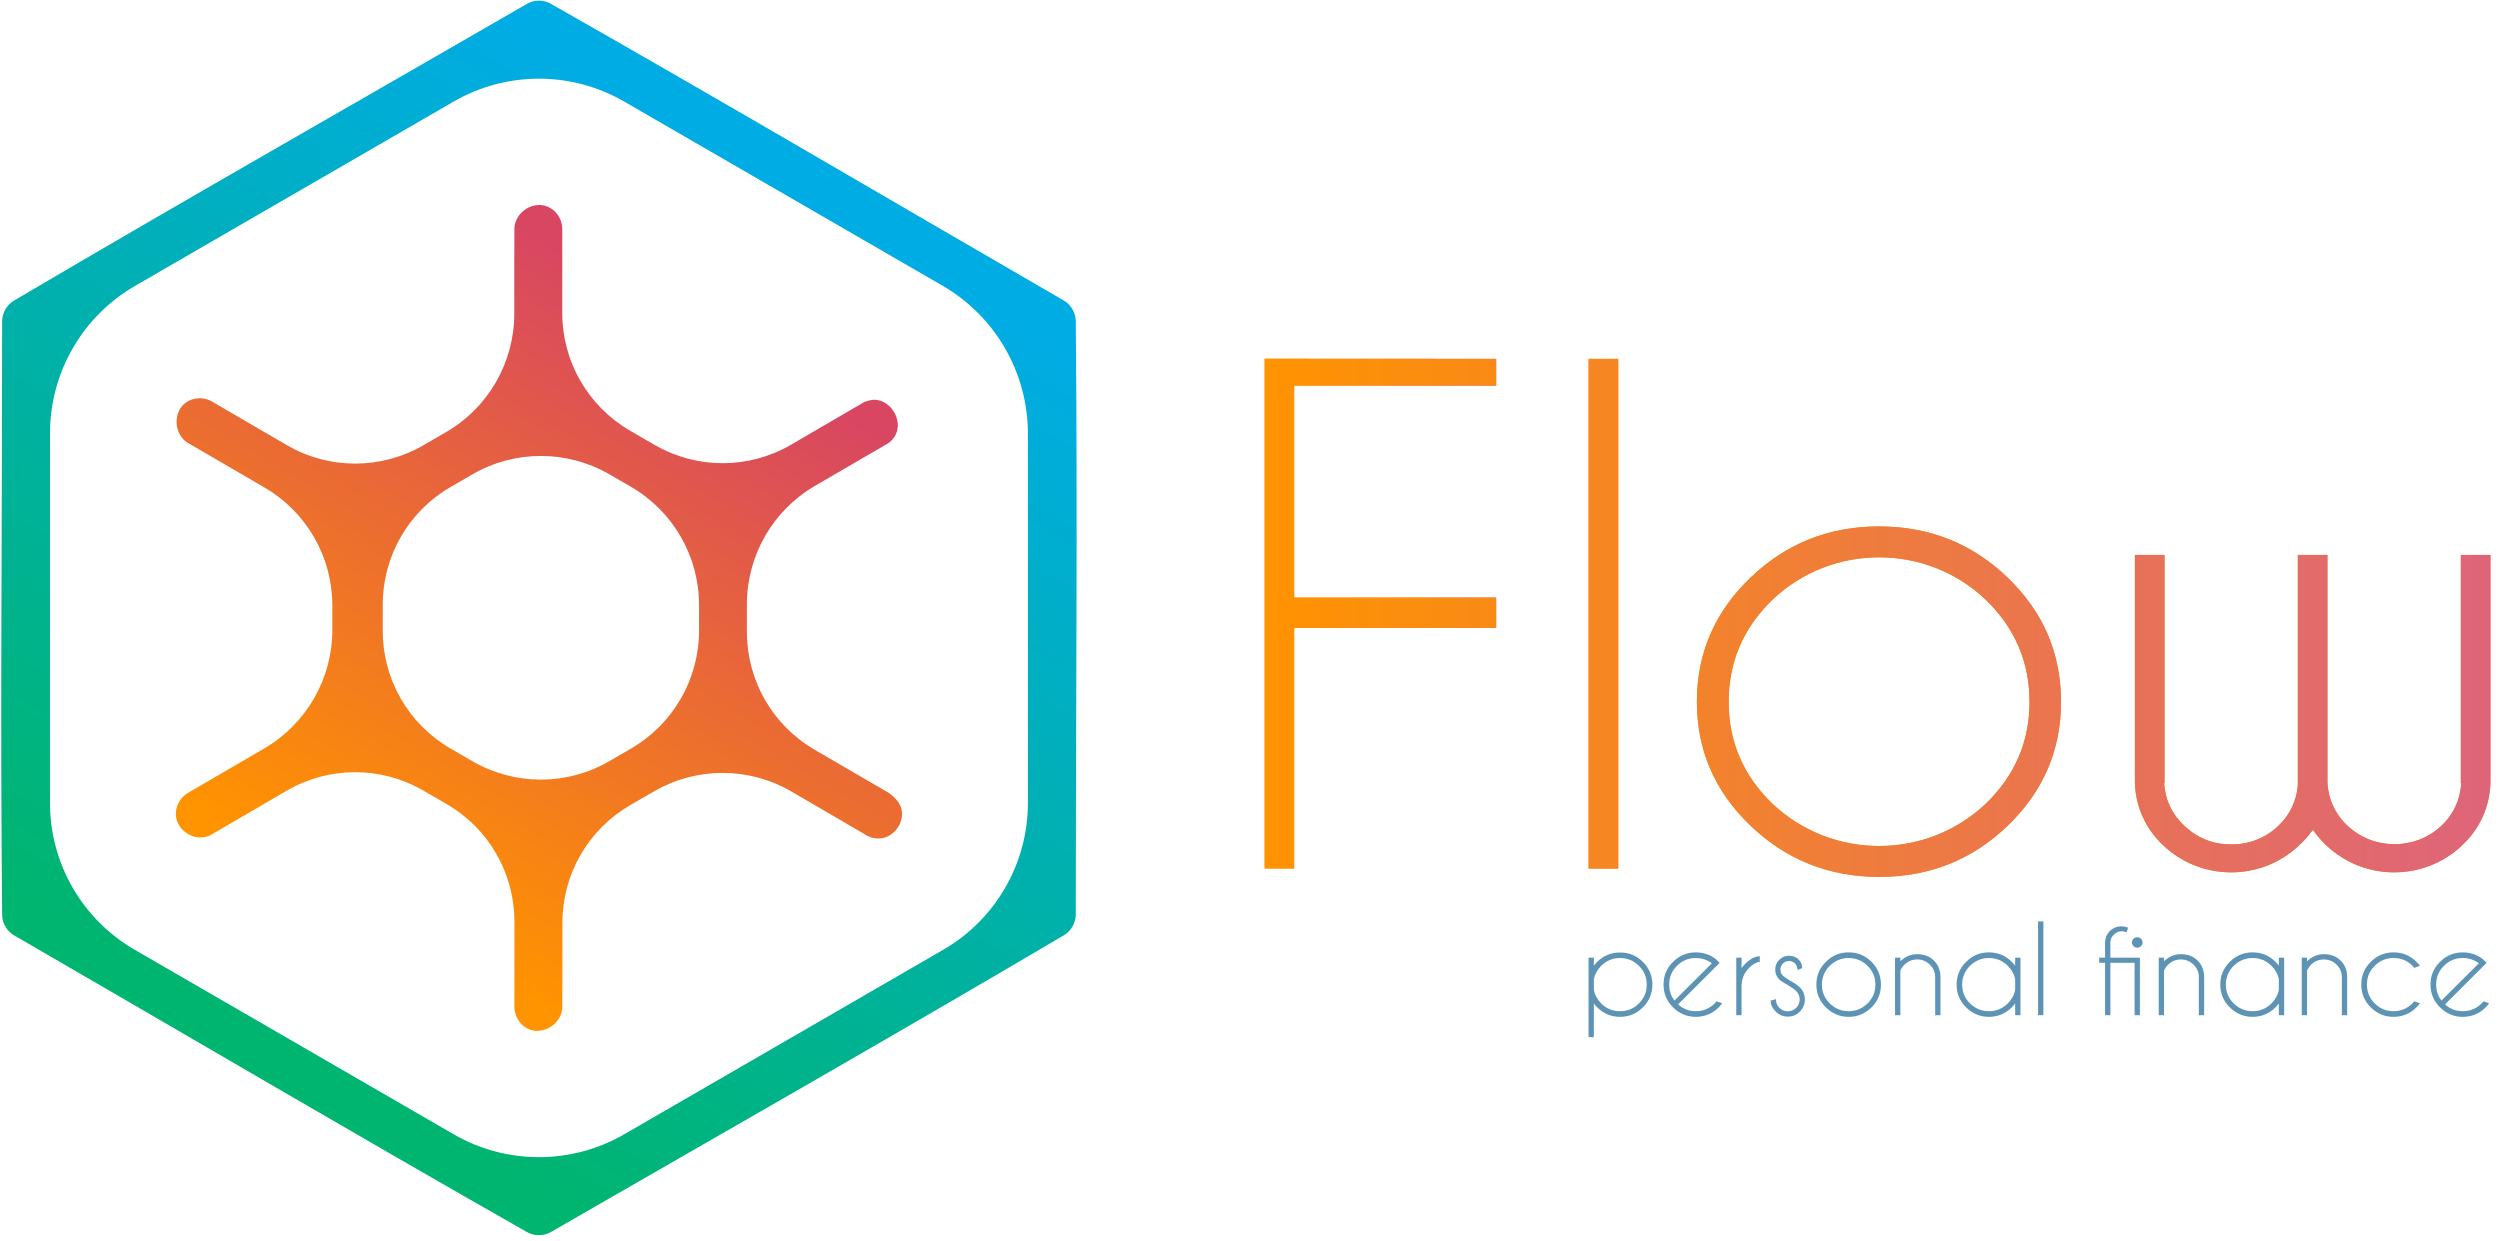 <?xml version="1.0" encoding="UTF-8" standalone="no"?>
<!DOCTYPE svg PUBLIC "-//W3C//DTD SVG 1.1//EN" "http://www.w3.org/Graphics/SVG/1.1/DTD/svg11.dtd">
<svg width="100%" height="100%" viewBox="0 0 147 73" version="1.1" xmlns="http://www.w3.org/2000/svg" xmlns:xlink="http://www.w3.org/1999/xlink" xml:space="preserve" xmlns:serif="http://www.serif.com/" style="fill-rule:evenodd;clip-rule:evenodd;stroke-linejoin:round;stroke-miterlimit:2;">
    <g transform="matrix(0.185,0,0,0.185,-45.145,-22.872)">
        <g transform="matrix(0.331,0,0,0.099,746.132,416.479)">
            <g transform="matrix(115.693,0,0,385.447,0,301.13)">
                <path d="M0.073,-0.479l0.044,-0l0,0.067c0.008,-0.011 0.018,-0.022 0.028,-0.032c0.052,-0.052 0.116,-0.078 0.189,-0.078c0.075,-0 0.138,0.026 0.19,0.078c0.052,0.052 0.079,0.115 0.079,0.19c-0,0.073 -0.027,0.137 -0.079,0.189c-0.052,0.052 -0.115,0.079 -0.19,0.079c-0.073,-0 -0.137,-0.027 -0.189,-0.079c-0.01,-0.01 -0.02,-0.021 -0.028,-0.032l0,0.28l-0.044,0l0,-0.662Zm0.044,0.179l0,0.092c0.009,0.041 0.029,0.078 0.061,0.11c0.043,0.044 0.095,0.065 0.156,0.065c0.062,0 0.114,-0.021 0.157,-0.065c0.044,-0.043 0.065,-0.095 0.065,-0.156c0,-0.062 -0.021,-0.114 -0.065,-0.157c-0.043,-0.043 -0.095,-0.065 -0.157,-0.065c-0.061,-0 -0.113,0.022 -0.156,0.065c-0.032,0.032 -0.052,0.069 -0.061,0.111Z" style="fill:rgb(93,147,180);fill-rule:nonzero;"/>
            </g>
            <g transform="matrix(115.693,0,0,385.447,75.359,301.13)">
                <path d="M0.165,-0.09c0.041,0.038 0.09,0.057 0.147,0.057c0.061,-0 0.113,-0.022 0.157,-0.065c0.005,-0.006 0.01,-0.011 0.015,-0.017l0.047,0.016c-0.009,0.012 -0.018,0.023 -0.029,0.034c-0.052,0.052 -0.116,0.079 -0.19,0.079c-0.074,-0 -0.137,-0.027 -0.189,-0.079c-0.053,-0.052 -0.079,-0.116 -0.079,-0.19c-0,-0.074 0.026,-0.137 0.079,-0.189c0.052,-0.053 0.115,-0.079 0.189,-0.079c0.063,0 0.119,0.019 0.167,0.057c0.007,0.007 0.015,0.014 0.023,0.022c0.003,0.003 0.006,0.006 0.008,0.008l-0.345,0.346Zm0.28,-0.342c-0.038,-0.029 -0.083,-0.044 -0.133,-0.044c-0.061,-0 -0.113,0.021 -0.156,0.065c-0.044,0.043 -0.065,0.095 -0.065,0.156c-0,0.051 0.014,0.095 0.044,0.133l0.31,-0.31Z" style="fill:rgb(93,147,180);fill-rule:nonzero;"/>
            </g>
            <g transform="matrix(115.693,0,0,385.447,141.849,301.13)">
                <path d="M0.073,-0.479l0.044,-0l0,0.087c0.009,-0.013 0.02,-0.026 0.032,-0.038c0.039,-0.038 0.078,-0.059 0.119,-0.061l0,0.048c-0.028,0.001 -0.056,0.017 -0.086,0.047c-0.042,0.041 -0.063,0.09 -0.065,0.148l0,0.248l-0.044,0l0,-0.479Z" style="fill:rgb(93,147,180);fill-rule:nonzero;"/>
            </g>
            <g transform="matrix(115.693,0,0,385.447,176.816,301.13)">
                <path d="M0.205,-0.247c-0.037,-0.02 -0.063,-0.037 -0.078,-0.051c-0.022,-0.023 -0.033,-0.05 -0.033,-0.081c-0,-0.032 0.011,-0.06 0.033,-0.082c0.023,-0.023 0.05,-0.034 0.081,-0.034c0.032,-0 0.059,0.01 0.08,0.031c0.02,0.021 0.03,0.044 0.03,0.07l-0,0.002l-0.038,0.016c-0.003,-0.025 -0.011,-0.044 -0.023,-0.056c-0.013,-0.012 -0.029,-0.019 -0.049,-0.019c-0.019,0 -0.036,0.007 -0.05,0.021c-0.014,0.014 -0.021,0.031 -0.021,0.051c0,0.019 0.007,0.036 0.021,0.05c0.008,0.008 0.026,0.02 0.052,0.037c0.042,0.023 0.071,0.043 0.089,0.061c0.027,0.028 0.041,0.061 0.041,0.1c0,0.039 -0.014,0.073 -0.041,0.101c-0.028,0.028 -0.061,0.042 -0.101,0.042c-0.039,-0 -0.073,-0.014 -0.1,-0.042c-0.028,-0.028 -0.042,-0.058 -0.042,-0.092l0.044,-0.011c-0,0.029 0.009,0.053 0.029,0.072c0.019,0.019 0.042,0.029 0.069,0.029c0.027,-0 0.05,-0.01 0.07,-0.029c0.019,-0.019 0.029,-0.043 0.029,-0.07c-0,-0.027 -0.01,-0.05 -0.029,-0.07c-0.01,-0.01 -0.031,-0.025 -0.063,-0.046Z" style="fill:rgb(93,147,180);fill-rule:nonzero;"/>
            </g>
            <g transform="matrix(115.693,0,0,385.447,222.122,301.13)">
                <path d="M0.312,-0.523c0.074,0 0.137,0.026 0.19,0.079c0.052,0.052 0.078,0.115 0.078,0.19c0,0.073 -0.026,0.137 -0.078,0.189c-0.053,0.052 -0.116,0.079 -0.19,0.079c-0.074,-0 -0.137,-0.027 -0.189,-0.079c-0.053,-0.052 -0.079,-0.116 -0.079,-0.189c-0,-0.075 0.026,-0.138 0.079,-0.19c0.052,-0.053 0.115,-0.079 0.189,-0.079Zm0,0.047c-0.061,-0 -0.113,0.022 -0.157,0.065c-0.043,0.043 -0.065,0.095 -0.065,0.157c0,0.061 0.022,0.113 0.065,0.156c0.044,0.043 0.096,0.065 0.157,0.065c0.061,-0 0.113,-0.022 0.157,-0.065c0.043,-0.043 0.065,-0.095 0.065,-0.156c-0,-0.062 -0.022,-0.114 -0.065,-0.157c-0.044,-0.043 -0.096,-0.065 -0.157,-0.065Z" style="fill:rgb(93,147,180);fill-rule:nonzero;"/>
            </g>
            <g transform="matrix(115.693,0,0,385.447,294.317,301.13)">
                <path d="M0.117,-0.373l0,0.373l-0.044,-0l0,-0.479l0.044,-0l0,0.03c0.04,-0.039 0.087,-0.059 0.14,-0.059c0.056,-0 0.103,0.017 0.138,0.053c0.036,0.035 0.054,0.08 0.055,0.134l-0,0.321l-0.044,0l-0,-0.317c-0,-0.041 -0.015,-0.075 -0.044,-0.104c-0.03,-0.029 -0.065,-0.043 -0.105,-0.043c-0.041,-0 -0.075,0.014 -0.105,0.042c-0.016,0.016 -0.027,0.033 -0.035,0.049Z" style="fill:rgb(93,147,180);fill-rule:nonzero;"/>
            </g>
            <g transform="matrix(115.693,0,0,385.447,354.819,301.13)">
                <path d="M0.591,-0l-0.044,-0l-0,-0.098c-0.009,0.012 -0.018,0.023 -0.028,0.033c-0.052,0.052 -0.116,0.079 -0.19,0.079c-0.074,-0 -0.137,-0.027 -0.189,-0.079c-0.053,-0.052 -0.079,-0.116 -0.079,-0.189c0,-0.075 0.026,-0.138 0.079,-0.19c0.052,-0.053 0.115,-0.079 0.189,-0.079c0.074,0 0.138,0.026 0.19,0.079c0.01,0.01 0.019,0.021 0.028,0.032l-0,-0.067l0.044,-0l-0,0.479Zm-0.044,-0.211l-0,-0.087c-0.008,-0.043 -0.029,-0.081 -0.061,-0.113c-0.043,-0.043 -0.096,-0.065 -0.157,-0.065c-0.061,-0 -0.113,0.022 -0.157,0.065c-0.043,0.043 -0.065,0.095 -0.065,0.157c0,0.061 0.022,0.113 0.065,0.156c0.044,0.043 0.096,0.065 0.157,0.065c0.061,-0 0.114,-0.022 0.157,-0.065c0.032,-0.033 0.053,-0.07 0.061,-0.113Z" style="fill:rgb(93,147,180);fill-rule:nonzero;"/>
            </g>
            <g transform="matrix(115.693,0,0,385.447,431.647,301.13)">
                <rect x="0.073" y="-0.781" width="0.044" height="0.781" style="fill:rgb(93,147,180);fill-rule:nonzero;"/>
            </g>
            <g transform="matrix(115.693,0,0,385.447,493.674,301.13)">
                <path d="M0.36,-0.649c0.012,-0 0.023,0.004 0.031,0.012c0.009,0.009 0.013,0.019 0.013,0.031c0,0.012 -0.004,0.023 -0.013,0.031c-0.008,0.009 -0.019,0.013 -0.031,0.013c-0.012,-0 -0.022,-0.004 -0.031,-0.013c-0.008,-0.008 -0.013,-0.019 -0.013,-0.031c0,-0.012 0.005,-0.022 0.013,-0.031c0.009,-0.008 0.019,-0.012 0.031,-0.012Zm-0.022,0.213l-0.201,0l-0,0.436l-0.044,0l-0,-0.436l-0.049,0l-0,-0.043l0.049,-0l-0,-0.13c0.002,-0.037 0.016,-0.068 0.041,-0.094c0.027,-0.024 0.058,-0.037 0.093,-0.037c0.018,0 0.037,0.004 0.057,0.011l-0.013,0.039c-0.014,-0.006 -0.027,-0.009 -0.04,-0.009c-0.023,-0 -0.045,0.009 -0.065,0.028c-0.019,0.018 -0.028,0.039 -0.029,0.065l-0,0.127l0.245,-0l0,0.479l-0.044,-0l0,-0.436Z" style="fill:rgb(93,147,180);fill-rule:nonzero;"/>
            </g>
            <g transform="matrix(115.693,0,0,385.447,547.51,301.13)">
                <path d="M0.117,-0.373l0,0.373l-0.044,-0l0,-0.479l0.044,-0l0,0.03c0.04,-0.039 0.087,-0.059 0.14,-0.059c0.056,-0 0.103,0.017 0.138,0.053c0.036,0.035 0.054,0.08 0.055,0.134l-0,0.321l-0.044,0l-0,-0.317c-0,-0.041 -0.015,-0.075 -0.044,-0.104c-0.03,-0.029 -0.065,-0.043 -0.105,-0.043c-0.041,-0 -0.075,0.014 -0.105,0.042c-0.016,0.016 -0.027,0.033 -0.035,0.049Z" style="fill:rgb(93,147,180);fill-rule:nonzero;"/>
            </g>
            <g transform="matrix(115.693,0,0,385.447,608.011,301.13)">
                <path d="M0.591,-0l-0.044,-0l-0,-0.098c-0.009,0.012 -0.018,0.023 -0.028,0.033c-0.052,0.052 -0.116,0.079 -0.19,0.079c-0.074,-0 -0.137,-0.027 -0.189,-0.079c-0.053,-0.052 -0.079,-0.116 -0.079,-0.189c0,-0.075 0.026,-0.138 0.079,-0.19c0.052,-0.053 0.115,-0.079 0.189,-0.079c0.074,0 0.138,0.026 0.19,0.079c0.01,0.01 0.019,0.021 0.028,0.032l-0,-0.067l0.044,-0l-0,0.479Zm-0.044,-0.211l-0,-0.087c-0.008,-0.043 -0.029,-0.081 -0.061,-0.113c-0.043,-0.043 -0.096,-0.065 -0.157,-0.065c-0.061,-0 -0.113,0.022 -0.157,0.065c-0.043,0.043 -0.065,0.095 -0.065,0.157c0,0.061 0.022,0.113 0.065,0.156c0.044,0.043 0.096,0.065 0.157,0.065c0.061,-0 0.114,-0.022 0.157,-0.065c0.032,-0.033 0.053,-0.07 0.061,-0.113Z" style="fill:rgb(93,147,180);fill-rule:nonzero;"/>
            </g>
            <g transform="matrix(115.693,0,0,385.447,684.839,301.13)">
                <path d="M0.117,-0.373l0,0.373l-0.044,-0l0,-0.479l0.044,-0l0,0.03c0.04,-0.039 0.087,-0.059 0.14,-0.059c0.056,-0 0.103,0.017 0.138,0.053c0.036,0.035 0.054,0.08 0.055,0.134l-0,0.321l-0.044,0l-0,-0.317c-0,-0.041 -0.015,-0.075 -0.044,-0.104c-0.03,-0.029 -0.065,-0.043 -0.105,-0.043c-0.041,-0 -0.075,0.014 -0.105,0.042c-0.016,0.016 -0.027,0.033 -0.035,0.049Z" style="fill:rgb(93,147,180);fill-rule:nonzero;"/>
            </g>
            <g transform="matrix(115.693,0,0,385.447,745.341,301.13)">
                <path d="M0.484,-0.115l0.047,0.016c-0.009,0.012 -0.018,0.023 -0.029,0.034c-0.052,0.052 -0.116,0.079 -0.19,0.079c-0.074,-0 -0.137,-0.027 -0.189,-0.079c-0.053,-0.052 -0.079,-0.116 -0.079,-0.19c-0,-0.074 0.026,-0.137 0.079,-0.189c0.052,-0.053 0.115,-0.079 0.189,-0.079c0.074,0 0.138,0.026 0.19,0.079c0.011,0.01 0.02,0.021 0.029,0.033l-0.047,0.017c-0.005,-0.006 -0.01,-0.012 -0.015,-0.018c-0.044,-0.043 -0.096,-0.064 -0.157,-0.064c-0.061,-0 -0.113,0.021 -0.156,0.065c-0.044,0.043 -0.065,0.095 -0.065,0.156c-0,0.061 0.021,0.114 0.065,0.157c0.043,0.043 0.095,0.065 0.156,0.065c0.061,-0 0.113,-0.022 0.157,-0.065c0.005,-0.006 0.01,-0.011 0.015,-0.017Z" style="fill:rgb(93,147,180);fill-rule:nonzero;"/>
            </g>
            <g transform="matrix(115.693,0,0,385.447,811.83,301.13)">
                <path d="M0.165,-0.09c0.041,0.038 0.09,0.057 0.147,0.057c0.061,-0 0.113,-0.022 0.157,-0.065c0.005,-0.006 0.01,-0.011 0.015,-0.017l0.047,0.016c-0.009,0.012 -0.018,0.023 -0.029,0.034c-0.052,0.052 -0.116,0.079 -0.19,0.079c-0.074,-0 -0.137,-0.027 -0.189,-0.079c-0.053,-0.052 -0.079,-0.116 -0.079,-0.19c-0,-0.074 0.026,-0.137 0.079,-0.189c0.052,-0.053 0.115,-0.079 0.189,-0.079c0.063,0 0.119,0.019 0.167,0.057c0.007,0.007 0.015,0.014 0.023,0.022c0.003,0.003 0.006,0.006 0.008,0.008l-0.345,0.346Zm0.28,-0.342c-0.038,-0.029 -0.083,-0.044 -0.133,-0.044c-0.061,-0 -0.113,0.021 -0.156,0.065c-0.044,0.043 -0.065,0.095 -0.065,0.156c-0,0.051 0.014,0.095 0.044,0.133l0.31,-0.31Z" style="fill:rgb(93,147,180);fill-rule:nonzero;"/>
            </g>
        </g>
        <g transform="matrix(1,0,0,1,116.867,-5.68434e-14)">
            <g transform="matrix(0.76,0,0,0.762,92.498,111.961)">
                <g transform="matrix(1,0,0,1,15,17.071)">
                    <path d="M396.528,164.998c7.811,0.251 13.564,11.678 6.045,17.769c-0.035,0.029 -0.232,0.18 -0.491,0.355c0,-0 -15.505,8.999 -30.633,17.78c-17.633,10.235 -28.48,29.043 -28.48,49.384c0,3.848 0,7.774 0,11.619c0,20.196 10.769,38.87 28.277,49.032c15.193,8.818 30.836,17.899 30.836,17.899c0,-0 4.626,2.845 5.556,6.956c1.211,5.356 -2.817,11.392 -8.493,12.121c-2.541,0.326 -5.186,-0.377 -7.259,-1.909c-0,-0 -15.318,-8.9 -30.341,-17.628c-17.709,-10.29 -39.593,-10.323 -57.334,-0.087c-3.324,1.918 -6.713,3.873 -10.034,5.789c-17.538,10.121 -28.343,28.786 -28.359,48.987c0.007,12.457 -0.004,25.936 -0.067,35.435c-0.136,7.107 -9.155,12.552 -15.605,8.128c-2.707,-1.857 -4.398,-5.059 -4.409,-8.369c-0,-0 -0,-18.094 -0,-35.655c0,-20.2 -10.801,-38.869 -28.342,-48.983c-3.264,-1.883 -6.593,-3.803 -9.86,-5.686c-17.634,-10.169 -39.383,-10.13 -56.98,0.103c-15.451,8.985 -31.43,18.277 -31.43,18.277c-0.797,0.453 -0.979,0.512 -1.477,0.699c-6.192,2.334 -14.237,-2.952 -13.445,-10.339c0.342,-3.191 2.285,-6.148 5.072,-7.737c0,0 16.219,-9.423 31.836,-18.497c17.635,-10.247 28.481,-29.063 28.481,-49.412c0,-3.408 0,-6.872 0,-10.279c0,-20.238 -10.789,-38.95 -28.331,-49.137c-15.744,-9.142 -32.188,-18.691 -32.188,-18.691c-6.021,-3.578 -6.45,-13.938 0.421,-17.465c3.048,-1.564 6.885,-1.441 9.835,0.316c0,-0 15.849,9.209 31.218,18.14c17.628,10.243 39.412,10.276 57.071,0.087c3.136,-1.81 6.329,-3.653 9.467,-5.463c17.711,-10.219 28.612,-29.076 28.602,-49.476c-0.023,-11.854 -0.026,-23.708 0.051,-35.561c0.132,-6.881 8.629,-12.41 15.161,-8.416c2.945,1.801 4.84,5.158 4.853,8.657c0,0 0,17.777 0,35.117c-0,20.193 10.784,38.86 28.305,48.993c3.416,1.976 6.907,3.994 10.326,5.972c17.632,10.197 39.399,10.174 57.009,-0.06c15.145,-8.802 30.672,-17.825 30.672,-17.825c-0,-0 2.311,-0.981 4.464,-0.94Zm-177.549,36.422c-17.516,10.119 -28.3,28.773 -28.3,48.955c0,3.684 0,7.439 0,11.123c0,20.168 10.776,38.809 28.28,48.921c3.077,1.778 6.21,3.588 9.291,5.367c17.666,10.206 39.462,10.199 57.121,-0.019c3.038,-1.758 6.127,-3.545 9.163,-5.302c17.593,-10.18 28.421,-28.925 28.421,-49.203c-0,-3.533 -0,-7.129 -0,-10.664c-0,-20.352 -10.881,-39.162 -28.552,-49.356c-2.959,-1.707 -5.967,-3.442 -8.927,-5.15c-17.727,-10.226 -39.586,-10.22 -57.306,0.018c-3.064,1.77 -6.128,3.54 -9.191,5.31Z" style="fill:url(#_Linear1);fill-rule:nonzero;"/>
                </g>
                <g transform="matrix(1,0,0,1,15,17.071)">
                    <path d="M256.161,-1.499c1.628,0.04 3.232,0.467 4.665,1.247c71.909,40.698 143.141,82.579 214.711,123.869c2.953,1.736 4.871,4.984 4.961,8.421c0.813,82.577 0.002,165.163 0.002,247.744c-0.034,3.43 -1.895,6.707 -4.829,8.5c-71.261,41.911 -143.144,82.756 -214.829,123.939c-2.96,1.636 -6.685,1.655 -9.671,0.028c-71.891,-40.73 -143.139,-82.585 -214.708,-123.878c-2.953,-1.736 -4.87,-4.984 -4.961,-8.421c-0.813,-82.577 -0.002,-165.163 -0.002,-247.745c0.034,-3.428 1.895,-6.707 4.829,-8.499c71.224,-41.887 143.139,-82.588 214.709,-123.881c1.558,-0.882 3.334,-1.338 5.123,-1.324Zm-169.046,118.972c-22.033,12.712 -35.6,36.166 -35.601,61.544c0,43.252 0,110.997 0,154.164c0.001,25.241 13.494,48.569 35.409,61.212c37.368,21.56 95.937,55.351 133.405,76.968c22.067,12.731 49.277,12.731 71.344,0c37.467,-21.616 96.033,-55.406 133.402,-76.966c21.916,-12.645 35.412,-35.974 35.412,-61.218c-0,-43.123 -0,-110.768 -0,-154.024c-0,-25.462 -13.613,-48.994 -35.719,-61.748c-37.388,-21.571 -95.75,-55.243 -133.114,-76.8c-22.055,-12.724 -49.251,-12.724 -71.306,0c-44.411,25.623 -88.821,51.245 -133.232,76.868Z" style="fill:url(#_Linear2);fill-rule:nonzero;"/>
                </g>
            </g>
            <g>
                <g transform="matrix(1,0,0,1,497.494,220.015)">
                    <path d="M105.2,17.68l0,8.49l-64.2,0l0,67.39l64.2,0l0,9.63l-64.2,0l0,76.45l-9.38,0l0,-162l73.58,0.04Z" style="fill:url(#_Linear3);fill-rule:nonzero;"/>
                </g>
                <g transform="matrix(1,0,0,1,497.494,220.015)">
                    <rect x="134.58" y="17.68" width="9.42" height="162" style="fill:url(#_Linear4);fill-rule:nonzero;"/>
                </g>
                <g transform="matrix(1,0,0,1,497.494,220.015)">
                    <path d="M226.91,70.94c16,0 29.64,5.44 40.92,16.32c11.28,10.88 16.917,24.023 16.91,39.43c0,15.333 -5.637,28.44 -16.91,39.32c-11.273,10.88 -24.913,16.32 -40.92,16.32c-15.94,-0.007 -29.577,-5.45 -40.91,-16.33c-11.333,-10.88 -17,-23.987 -17,-39.32c0,-15.407 5.667,-28.55 17,-39.43c11.333,-10.88 24.97,-16.317 40.91,-16.31Zm-33.81,23.21c-9.333,8.987 -14,19.83 -14,32.53c0,12.7 4.667,23.527 14,32.48c18.877,17.801 48.743,17.801 67.62,0c9.333,-8.953 14,-19.78 14,-32.48c0,-12.7 -4.667,-23.543 -14,-32.53c-18.849,-17.865 -48.771,-17.865 -67.62,0Z" style="fill:url(#_Linear5);fill-rule:nonzero;"/>
                </g>
                <g transform="matrix(1,0,0,1,497.494,220.015)">
                    <path d="M360,153.27l0,-73.27l9.42,-0l0,71c-0.145,5.668 2.151,11.135 6.3,15c8.361,7.928 21.639,7.928 30,0c3.756,-3.511 5.984,-8.363 6.2,-13.5l-0.11,0l0,-72.5l9.42,0l0,72.36c-0.186,7.55 -3.411,14.715 -8.94,19.86c-12.025,11.551 -31.285,11.551 -43.31,0c-1.551,-1.483 -2.958,-3.11 -4.2,-4.86c-1.262,1.767 -2.707,3.396 -4.31,4.86c-12.025,11.551 -31.285,11.551 -43.31,0c-5.53,-5.144 -8.756,-12.309 -8.94,-19.86l0,-72.36l9.42,-0l0,72.49l-0.11,0c0.227,5.162 2.507,10.024 6.33,13.5c3.986,3.938 9.398,6.103 15,6c5.619,0.081 11.045,-2.079 15.07,-6c3.517,-3.349 5.679,-7.879 6.07,-12.72Z" style="fill:url(#_Linear6);fill-rule:nonzero;"/>
                </g>
                <g transform="matrix(1,0,0,1,497.494,220.015)">
                    <path d="M105.2,17.68l0,8.49l-64.2,0l0,67.39l64.2,0l0,9.63l-64.2,0l0,76.45l-9.38,0l0,-162l73.58,0.04Z" style="fill:url(#_Linear7);fill-rule:nonzero;"/>
                </g>
                <g transform="matrix(1,0,0,1,497.494,220.015)">
                    <rect x="134.58" y="17.68" width="9.42" height="162" style="fill:url(#_Linear8);fill-rule:nonzero;"/>
                </g>
                <g transform="matrix(1,0,0,1,497.494,220.015)">
                    <path d="M226.91,70.94c16,0 29.64,5.44 40.92,16.32c11.28,10.88 16.917,24.023 16.91,39.43c0,15.333 -5.637,28.44 -16.91,39.32c-11.273,10.88 -24.913,16.32 -40.92,16.32c-15.94,-0.007 -29.577,-5.45 -40.91,-16.33c-11.333,-10.88 -17,-23.987 -17,-39.32c0,-15.407 5.667,-28.55 17,-39.43c11.333,-10.88 24.97,-16.317 40.91,-16.31Zm-33.81,23.21c-9.333,8.987 -14,19.83 -14,32.53c0,12.7 4.667,23.527 14,32.48c18.877,17.801 48.743,17.801 67.62,0c9.333,-8.953 14,-19.78 14,-32.48c0,-12.7 -4.667,-23.543 -14,-32.53c-18.849,-17.865 -48.771,-17.865 -67.62,0Z" style="fill:url(#_Linear9);fill-rule:nonzero;"/>
                </g>
                <g transform="matrix(1,0,0,1,497.494,220.015)">
                    <path d="M360,153.27l0,-73.27l9.42,-0l0,71c-0.145,5.668 2.151,11.135 6.3,15c8.361,7.928 21.639,7.928 30,0c3.756,-3.511 5.984,-8.363 6.2,-13.5l-0.11,0l0,-72.5l9.42,0l0,72.36c-0.186,7.55 -3.411,14.715 -8.94,19.86c-12.025,11.551 -31.285,11.551 -43.31,0c-1.551,-1.483 -2.958,-3.11 -4.2,-4.86c-1.262,1.767 -2.707,3.396 -4.31,4.86c-12.025,11.551 -31.285,11.551 -43.31,0c-5.53,-5.144 -8.756,-12.309 -8.94,-19.86l0,-72.36l9.42,-0l0,72.49l-0.11,0c0.227,5.162 2.507,10.024 6.33,13.5c3.986,3.938 9.398,6.103 15,6c5.619,0.081 11.045,-2.079 15.07,-6c3.517,-3.349 5.679,-7.879 6.07,-12.72Z" style="fill:url(#_Linear10);fill-rule:nonzero;"/>
                </g>
            </g>
        </g>
    </g>
    <defs>
        <linearGradient id="_Linear1" x1="0" y1="0" x2="1" y2="0.003" gradientUnits="userSpaceOnUse" gradientTransform="matrix(138.89,-240.56,240.56,138.89,186.33,376.33)"><stop offset="0" style="stop-color:rgb(255,147,0);stop-opacity:1"/><stop offset="1" style="stop-color:rgb(216,70,98);stop-opacity:1"/></linearGradient>
        <linearGradient id="_Linear2" x1="0" y1="0" x2="1" y2="0.003" gradientUnits="userSpaceOnUse" gradientTransform="matrix(207,-358.54,358.54,207,152.5,435.27)"><stop offset="0" style="stop-color:rgb(0,181,112);stop-opacity:1"/><stop offset="1" style="stop-color:rgb(0,172,228);stop-opacity:1"/></linearGradient>
        <linearGradient id="_Linear3" x1="0" y1="0" x2="1" y2="0" gradientUnits="userSpaceOnUse" gradientTransform="matrix(73.58,0,0,73.58,31.62,98.66)"><stop offset="0" style="stop-color:rgb(255,147,0);stop-opacity:1"/><stop offset="1" style="stop-color:rgb(216,70,98);stop-opacity:1"/></linearGradient>
        <linearGradient id="_Linear4" x1="0" y1="0" x2="1" y2="0" gradientUnits="userSpaceOnUse" gradientTransform="matrix(88.736,0,0,88.736,1402.7,16000.6)"><stop offset="0" style="stop-color:rgb(255,147,0);stop-opacity:1"/><stop offset="1" style="stop-color:rgb(216,70,98);stop-opacity:1"/></linearGradient>
        <linearGradient id="_Linear5" x1="0" y1="0" x2="1" y2="0" gradientUnits="userSpaceOnUse" gradientTransform="matrix(13386.5,0,0,13386.5,19738.3,14176.3)"><stop offset="0" style="stop-color:rgb(255,147,0);stop-opacity:1"/><stop offset="1" style="stop-color:rgb(216,70,98);stop-opacity:1"/></linearGradient>
        <linearGradient id="_Linear6" x1="0" y1="0" x2="1" y2="0" gradientUnits="userSpaceOnUse" gradientTransform="matrix(12770.1,0,0,12770.1,35143.6,13239.2)"><stop offset="0" style="stop-color:rgb(255,147,0);stop-opacity:1"/><stop offset="1" style="stop-color:rgb(216,70,98);stop-opacity:1"/></linearGradient>
        <linearGradient id="_Linear7" x1="0" y1="0" x2="1" y2="0" gradientUnits="userSpaceOnUse" gradientTransform="matrix(389.63,0,0,389.63,31.63,100)"><stop offset="0" style="stop-color:rgb(255,147,0);stop-opacity:1"/><stop offset="1" style="stop-color:rgb(222,100,123);stop-opacity:1"/></linearGradient>
        <linearGradient id="_Linear8" x1="0" y1="0" x2="1" y2="0" gradientUnits="userSpaceOnUse" gradientTransform="matrix(389.63,0,0,389.63,31.63,100)"><stop offset="0" style="stop-color:rgb(255,147,0);stop-opacity:1"/><stop offset="1" style="stop-color:rgb(222,100,123);stop-opacity:1"/></linearGradient>
        <linearGradient id="_Linear9" x1="0" y1="0" x2="1" y2="0" gradientUnits="userSpaceOnUse" gradientTransform="matrix(389.63,0,0,389.63,31.63,100)"><stop offset="0" style="stop-color:rgb(255,147,0);stop-opacity:1"/><stop offset="1" style="stop-color:rgb(222,100,123);stop-opacity:1"/></linearGradient>
        <linearGradient id="_Linear10" x1="0" y1="0" x2="1" y2="0" gradientUnits="userSpaceOnUse" gradientTransform="matrix(389.63,0,0,389.63,31.63,100)"><stop offset="0" style="stop-color:rgb(255,147,0);stop-opacity:1"/><stop offset="1" style="stop-color:rgb(222,100,123);stop-opacity:1"/></linearGradient>
    </defs>
</svg>
